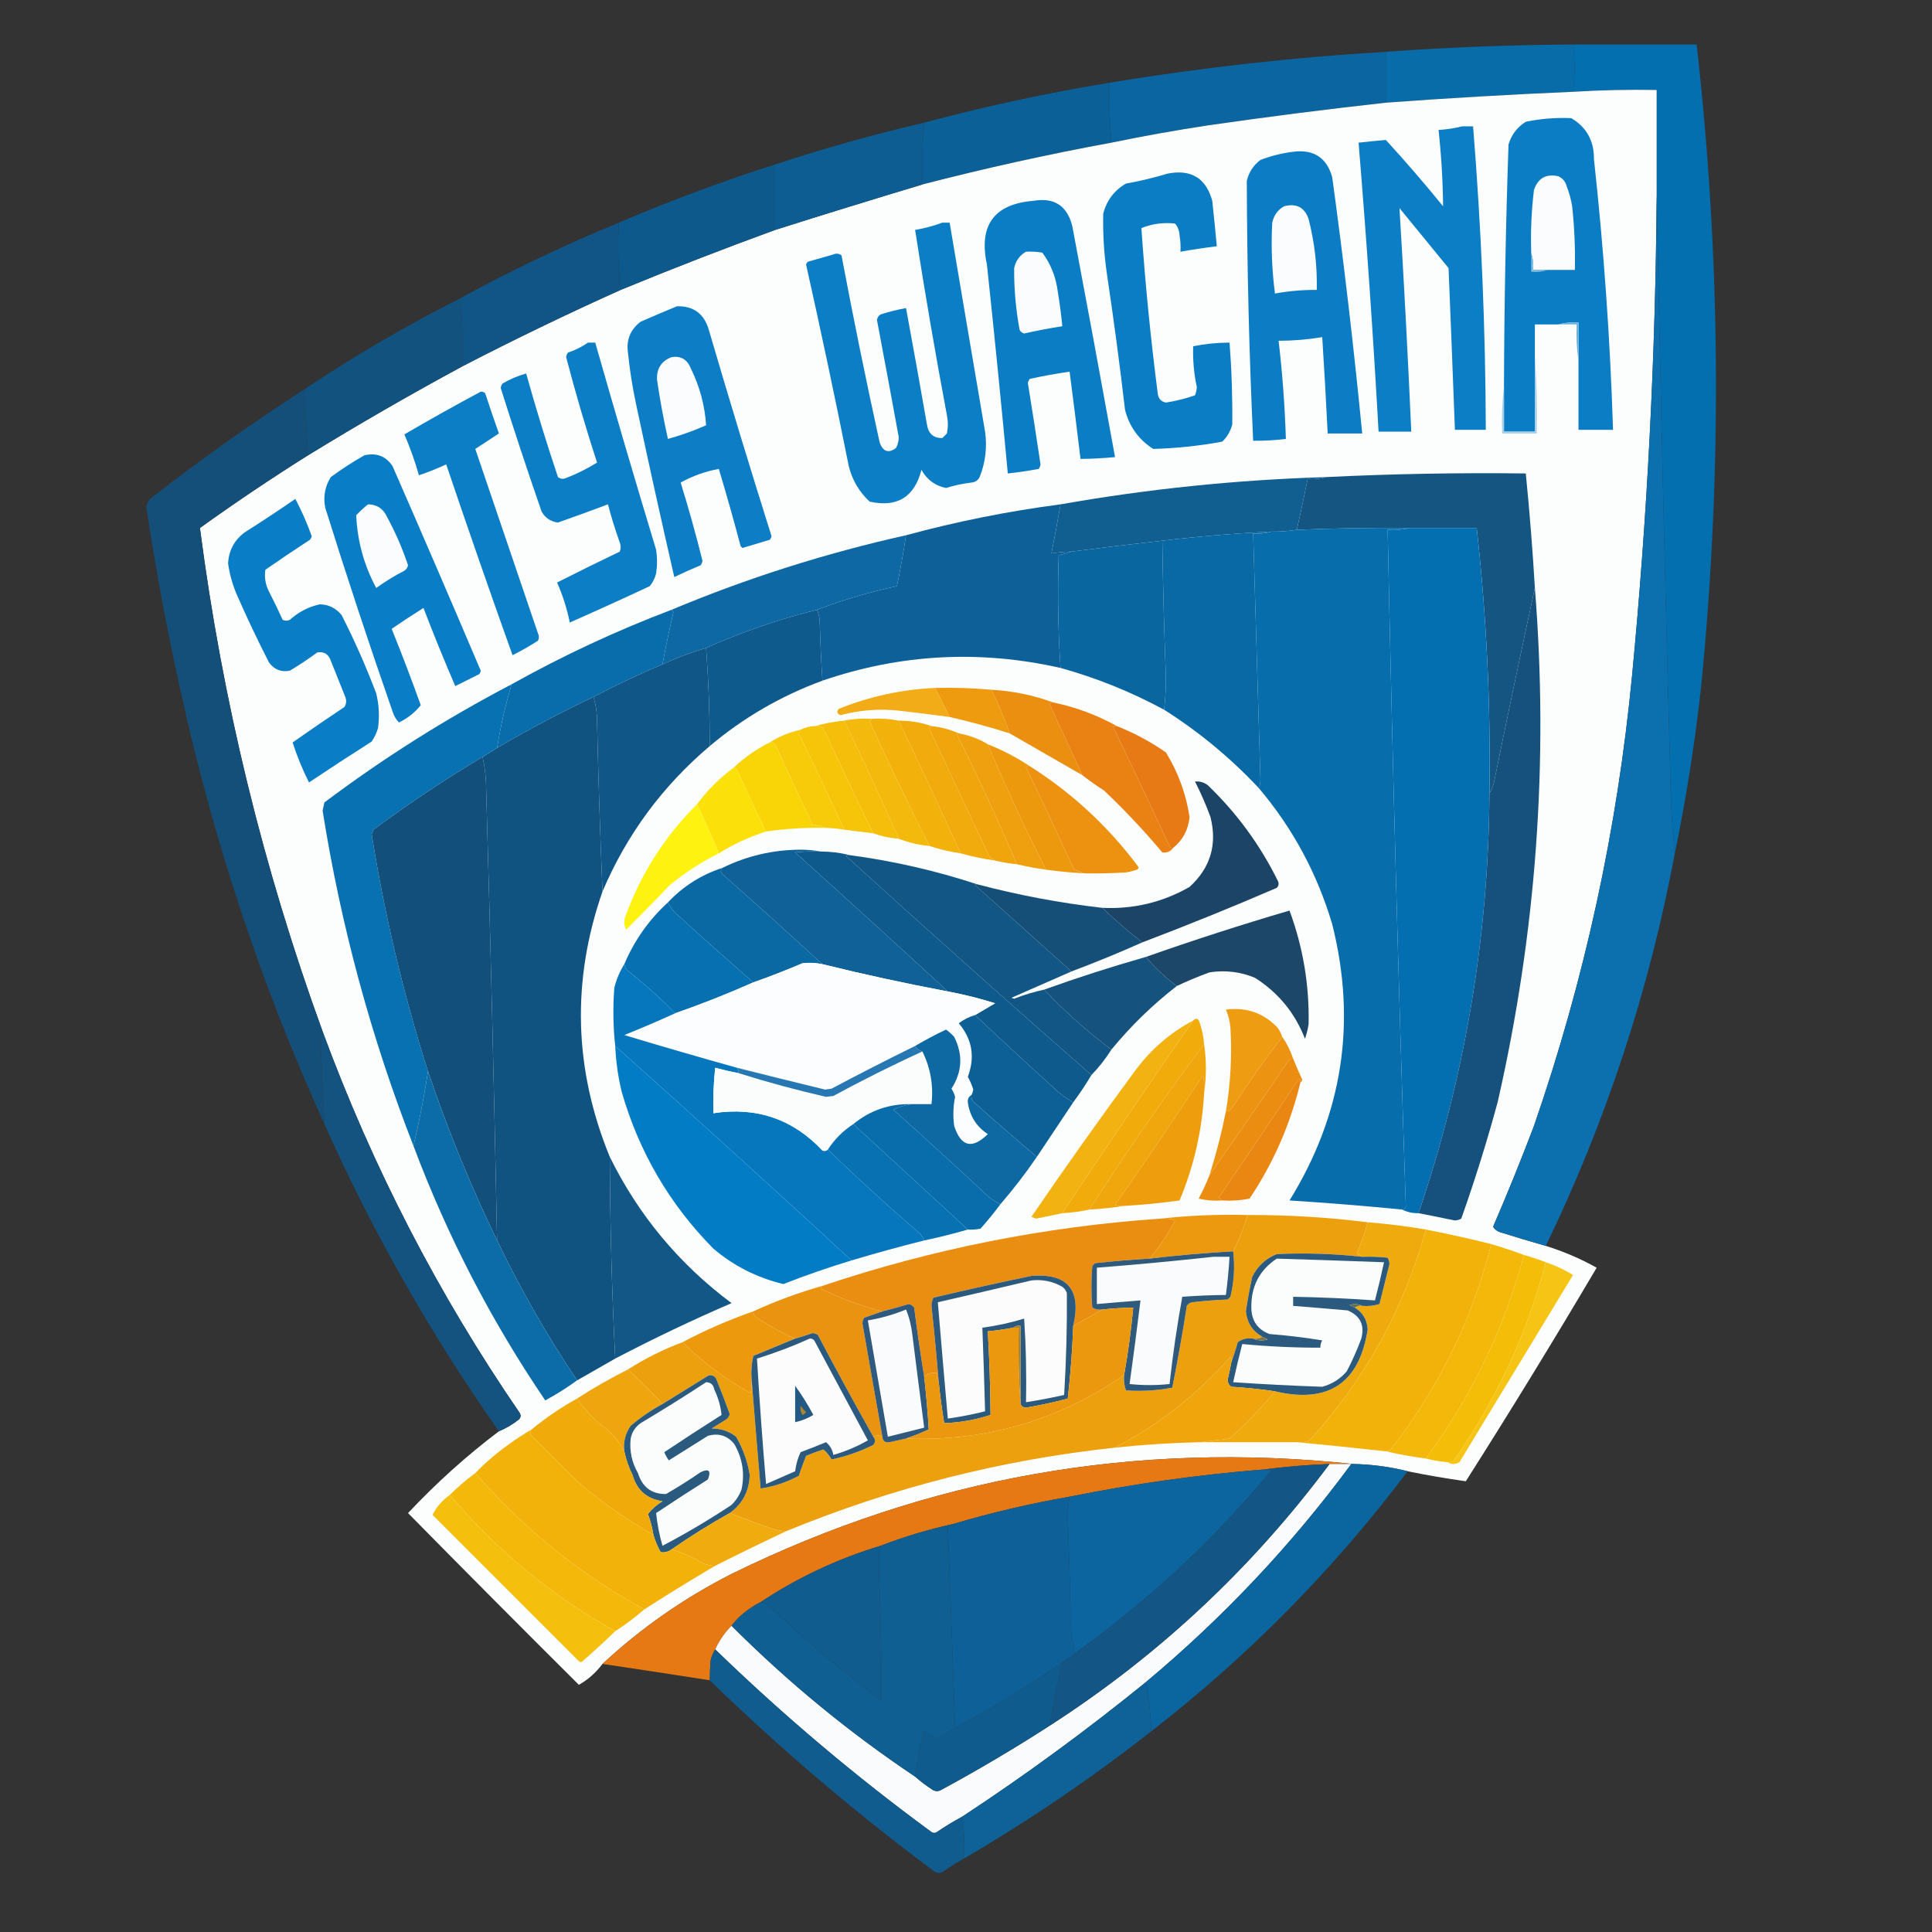 <?xml version="1.0" encoding="UTF-8"?>
<!DOCTYPE svg PUBLIC "-//W3C//DTD SVG 1.1//EN" "http://www.w3.org/Graphics/SVG/1.1/DTD/svg11.dtd">
<svg xmlns="http://www.w3.org/2000/svg" version="1.1" width="1063px" height="1063px" style="shape-rendering:geometricPrecision; text-rendering:geometricPrecision; image-rendering:optimizeQuality; fill-rule:evenodd; clip-rule:evenodd" xmlns:xlink="http://www.w3.org/1999/xlink">
<rect width="100%" height="100%" fill="#333333" stroke="none"/>
<g><path style="opacity:0.984" fill="#086dab" d="M 865.5,24.5 C 866.566,33.23 866.566,41.896 865.5,50.5C 831.131,51.969 796.798,53.969 762.5,56.5C 762.5,47.167 762.5,37.833 762.5,28.5C 796.76,26.027 831.094,24.694 865.5,24.5 Z"/></g>
<g><path style="opacity:0.989" fill="#0470b1" d="M 865.5,24.5 C 888.167,24.5 910.833,24.5 933.5,24.5C 946.79,142.083 947.623,259.75 936,377.5C 932.605,408.439 927.771,439.106 921.5,469.5C 919.958,455.365 919.125,441.031 919,426.5C 916.077,320.175 913.577,213.842 911.5,107.5C 911.5,88.167 911.5,68.833 911.5,49.5C 896.138,49.231 880.805,49.564 865.5,50.5C 866.566,41.896 866.566,33.23 865.5,24.5 Z"/></g>
<g><path style="opacity:0.991" fill="#0b66a1" d="M 762.5,28.5 C 762.5,37.833 762.5,47.167 762.5,56.5C 729.904,60.106 697.237,64.272 664.5,69C 646.726,71.695 629.059,74.862 611.5,78.5C 610.545,67.551 610.211,56.551 610.5,45.5C 660.869,37.209 711.535,31.543 762.5,28.5 Z"/></g>
<g><path style="opacity:0.99" fill="#0c6198" d="M 610.5,45.5 C 610.211,56.551 610.545,67.551 611.5,78.5C 576.566,84.922 541.899,92.588 507.5,101.5C 507.189,90.086 507.523,78.752 508.5,67.5C 542.033,58.525 576.033,51.192 610.5,45.5 Z"/></g>
<g><path style="opacity:0.999" fill="#fcfdfd" d="M 911.5,107.5 C 910.903,195.543 906.403,283.543 898,371.5C 889.86,456.349 871.86,539.015 844,619.5C 836.915,638.17 829.415,656.67 821.5,675C 822.444,676.477 823.777,677.477 825.5,678C 833.833,680.612 842.166,683.112 850.5,685.5C 860.254,688.529 869.587,692.529 878.5,697.5C 855.127,737.084 831.127,776.251 806.5,815C 795.832,813.5 785.166,811.666 774.5,809.5C 764.784,807.034 754.784,805.701 744.5,805.5C 624.77,792.726 510.77,812.893 402.5,866C 376.444,879.247 352.778,895.747 331.5,915.5C 327.822,920.362 323.488,924.195 318.5,927C 286.986,895.653 255.653,864.153 224.5,832.5C 239.993,815.997 256.66,800.997 274.5,787.5C 278.397,785.879 282.064,783.712 285.5,781C 286.517,779.951 286.684,778.784 286,777.5C 241.201,712.244 205.035,642.244 177.5,567.5C 144.778,477.615 122.278,385.282 110,290.5C 129.431,276.537 149.264,263.204 169.5,250.5C 197.343,233.409 225.677,217.075 254.5,201.5C 283.199,186.649 312.199,172.649 341.5,159.5C 369.673,147.89 398.006,136.89 426.5,126.5C 453.534,117.931 480.534,109.597 507.5,101.5C 541.899,92.588 576.566,84.922 611.5,78.5C 629.059,74.862 646.726,71.695 664.5,69C 697.237,64.272 729.904,60.106 762.5,56.5C 796.798,53.969 831.131,51.969 865.5,50.5C 880.805,49.564 896.138,49.231 911.5,49.5C 911.5,68.833 911.5,88.167 911.5,107.5 Z"/></g>
<g><path style="opacity:1" fill="#0a7dc5" d="M 868.5,198.5 C 868.5,191.5 868.5,184.5 868.5,177.5C 864.629,177.185 860.962,177.518 857.5,178.5C 853.167,178.5 848.833,178.5 844.5,178.5C 844.5,184.5 844.5,190.5 844.5,196.5C 844.5,210.167 844.5,223.833 844.5,237.5C 838.833,237.5 833.167,237.5 827.5,237.5C 827.5,229.167 827.5,220.833 827.5,212.5C 827.642,168.128 828.475,123.794 830,79.5C 831.602,74.123 834.769,69.957 839.5,67C 847.77,65.293 856.103,64.627 864.5,65C 872.907,69.968 877.074,77.468 877,87.5C 882.424,137.027 885.924,186.694 887.5,236.5C 881.167,236.5 874.833,236.5 868.5,236.5C 868.5,223.833 868.5,211.167 868.5,198.5 Z"/></g>
<g><path style="opacity:1" fill="#0c7ec5" d="M 804.5,69.5 C 806.5,69.5 808.5,69.5 810.5,69.5C 814.995,125.074 817.329,180.741 817.5,236.5C 811.833,236.5 806.167,236.5 800.5,236.5C 799.394,206.836 798.227,177.169 797,147.5C 788,136.5 779,125.5 770,114.5C 772.498,155.454 774.664,196.454 776.5,237.5C 770.5,237.5 764.5,237.5 758.5,237.5C 755.531,184.451 751.864,131.451 747.5,78.5C 752.536,77.922 757.536,77.422 762.5,77C 773.374,88.872 783.874,101.038 794,113.5C 793.854,99.472 793.02,85.472 791.5,71.5C 796.028,71.23 800.361,70.563 804.5,69.5 Z"/></g>
<g><path style="opacity:0.997" fill="#0d5d92" d="M 508.5,67.5 C 507.523,78.752 507.189,90.086 507.5,101.5C 480.534,109.597 453.534,117.931 426.5,126.5C 426.5,114.5 426.5,102.5 426.5,90.5C 453.478,81.589 480.812,73.922 508.5,67.5 Z"/></g>
<g><path style="opacity:1" fill="#0c7dc5" d="M 711.5,83.5 C 722.802,82.055 729.969,86.722 733,97.5C 739.414,144.395 744.914,191.395 749.5,238.5C 743.167,238.5 736.833,238.5 730.5,238.5C 729.633,220.825 728.633,203.158 727.5,185.5C 719.56,186.824 711.56,187.491 703.5,187.5C 705.598,205.44 706.931,223.44 707.5,241.5C 701.529,242.241 695.529,242.575 689.5,242.5C 687.289,194.855 686.123,147.188 686,99.5C 687.119,94.761 689.619,90.928 693.5,88C 699.421,85.744 705.421,84.244 711.5,83.5 Z"/></g>
<g><path style="opacity:0.993" fill="#0f5a8c" d="M 426.5,90.5 C 426.5,102.5 426.5,114.5 426.5,126.5C 398.006,136.89 369.673,147.89 341.5,159.5C 340.106,147.173 339.773,134.839 340.5,122.5C 368.648,110.451 397.315,99.784 426.5,90.5 Z"/></g>
<g><path style="opacity:1" fill="#0b7dc5" d="M 642.5,95.5 C 655.394,93.022 663.561,98.022 667,110.5C 667.889,118.838 668.722,127.172 669.5,135.5C 662.803,136.314 656.137,137.314 649.5,138.5C 649.665,135.482 649.498,132.482 649,129.5C 648.907,126.993 648.074,124.826 646.5,123C 640.109,122.279 633.942,123.112 628,125.5C 630.09,155.89 633.09,186.223 637,216.5C 637.297,219.295 638.797,220.961 641.5,221.5C 647.032,220.623 652.366,219.29 657.5,217.5C 658.063,216.061 658.397,214.561 658.5,213C 656.911,205.584 656.244,198.084 656.5,190.5C 663.092,189.178 669.758,188.511 676.5,188.5C 677.666,203.485 678.166,218.485 678,233.5C 677.064,237.207 675.231,240.374 672.5,243C 659.949,245.319 647.282,246.652 634.5,247C 626.518,241.872 621.351,234.705 619,225.5C 616.077,200.449 612.744,175.449 609,150.5C 607.42,139.539 606.754,128.539 607,117.5C 608.897,110.271 613.064,104.771 619.5,101C 627.402,99.581 635.069,97.748 642.5,95.5 Z"/></g>
<g><path style="opacity:1" fill="#fbfcfe" d="M 851.5,148.5 C 848.833,148.5 846.167,148.5 843.5,148.5C 843.81,145.287 843.477,142.287 842.5,139.5C 842.088,127.771 842.588,116.104 844,104.5C 846.266,97.951 850.766,95.451 857.5,97C 859.815,98.109 861.315,99.943 862,102.5C 863.408,106.057 864.408,109.724 865,113.5C 866.268,125.131 866.768,136.797 866.5,148.5C 861.5,148.5 856.5,148.5 851.5,148.5 Z"/></g>
<g><path style="opacity:1" fill="#0b7dc5" d="M 568.5,110.5 C 580.056,108.523 587.223,113.19 590,124.5C 597.997,166.816 605.83,209.15 613.5,251.5C 607.185,252.11 600.851,252.443 594.5,252.5C 592.594,236.49 590.594,220.49 588.5,204.5C 581.113,205.555 573.779,206.889 566.5,208.5C 566.167,209.167 565.833,209.833 565.5,210.5C 567.927,225.486 570.26,240.486 572.5,255.5C 572.392,256.442 572.059,257.275 571.5,258C 565.856,259.052 560.189,259.885 554.5,260.5C 550.932,222.155 547.099,183.821 543,145.5C 538.41,123.959 546.91,112.292 568.5,110.5 Z"/></g>
<g><path style="opacity:1" fill="#fbfcfe" d="M 706.5,113.5 C 713.256,111.722 717.756,114.056 720,120.5C 723.284,133.3 724.784,146.3 724.5,159.5C 716.764,159.45 709.097,160.117 701.5,161.5C 699.799,148.549 699.299,135.549 700,122.5C 700.873,118.475 703.039,115.475 706.5,113.5 Z"/></g>
<g><path style="opacity:1" fill="#0c7ec5" d="M 518.5,122.5 C 519.833,122.5 521.167,122.5 522.5,122.5C 528.952,160.832 535.452,199.165 542,237.5C 543.204,246.107 542.204,254.441 539,262.5C 538.08,264.314 536.58,265.314 534.5,265.5C 529.736,266.071 525.07,267.071 520.5,268.5C 514.449,267.228 509.949,263.895 507,258.5C 503.136,273.508 493.636,279.341 478.5,276C 472.75,270.671 468.916,264.171 467,256.5C 459.593,219.388 451.76,182.388 443.5,145.5C 443.709,144.914 444.043,144.414 444.5,144C 449.183,142.665 453.85,141.331 458.5,140C 460.112,139.28 461.612,139.446 463,140.5C 469.49,174.95 476.49,209.284 484,243.5C 485.869,248.543 488.869,249.543 493,246.5C 493.985,244.634 494.485,242.634 494.5,240.5C 490.565,218.993 486.565,197.493 482.5,176C 482.755,174.674 483.422,173.674 484.5,173C 489.102,171.52 493.769,170.354 498.5,169.5C 502.439,190.798 506.272,212.131 510,233.5C 510.786,238.634 513.619,241.134 518.5,241C 519.333,240.167 520.167,239.333 521,238.5C 521.667,235.167 521.667,231.833 521,228.5C 514.624,194.576 508.791,160.576 503.5,126.5C 508.728,125.611 513.728,124.278 518.5,122.5 Z"/></g>
<g><path style="opacity:0.991" fill="#115686" d="M 340.5,122.5 C 339.773,134.839 340.106,147.173 341.5,159.5C 312.199,172.649 283.199,186.649 254.5,201.5C 254.666,192.161 254.5,182.827 254,173.5C 253.819,170.305 253.319,167.305 252.5,164.5C 280.943,148.948 310.276,134.948 340.5,122.5 Z"/></g>
<g><path style="opacity:1" fill="#fbfcfe" d="M 564.5,138.5 C 567.518,138.335 570.518,138.502 573.5,139C 578.184,145.358 581.018,152.525 582,160.5C 583.053,166.814 583.886,173.147 584.5,179.5C 577.464,180.574 570.464,181.907 563.5,183.5C 562.353,183.182 561.519,182.516 561,181.5C 558.899,170.237 557.899,158.904 558,147.5C 558.873,143.475 561.039,140.475 564.5,138.5 Z"/></g>
<g><path style="opacity:0.994" fill="#0d70af" d="M 911.5,107.5 C 913.577,213.842 916.077,320.175 919,426.5C 919.125,441.031 919.958,455.365 921.5,469.5C 907.413,544.76 883.746,616.76 850.5,685.5C 842.166,683.112 833.833,680.612 825.5,678C 823.777,677.477 822.444,676.477 821.5,675C 829.415,656.67 836.915,638.17 844,619.5C 871.86,539.015 889.86,456.349 898,371.5C 906.403,283.543 910.903,195.543 911.5,107.5 Z"/></g>
<g><path style="opacity:1" fill="#87c0e3" d="M 842.5,139.5 C 843.477,142.287 843.81,145.287 843.5,148.5C 846.167,148.5 848.833,148.5 851.5,148.5C 848.713,149.477 845.713,149.81 842.5,149.5C 842.5,146.167 842.5,142.833 842.5,139.5 Z"/></g>
<g><path style="opacity:0.991" fill="#125380" d="M 252.5,164.5 C 253.319,167.305 253.819,170.305 254,173.5C 254.5,182.827 254.666,192.161 254.5,201.5C 225.677,217.075 197.343,233.409 169.5,250.5C 168.812,239.216 168.145,227.883 167.5,216.5C 167.685,215.416 168.018,214.416 168.5,213.5C 195.457,195.579 223.457,179.245 252.5,164.5 Z"/></g>
<g><path style="opacity:1" fill="#0d7ec6" d="M 372.5,168.5 C 381.629,168.321 387.462,172.654 390,181.5C 401.112,219.449 412.612,257.282 424.5,295C 424.355,295.772 424.022,296.439 423.5,297C 418.486,298.51 413.486,300.01 408.5,301.5C 408.167,301.167 407.833,300.833 407.5,300.5C 403.728,286.244 399.728,272.077 395.5,258C 388.16,259.327 381.16,261.827 374.5,265.5C 378.904,279.712 382.904,294.046 386.5,308.5C 386.392,309.442 386.059,310.275 385.5,311C 380.592,313.038 375.759,315.205 371,317.5C 363.749,285.917 356.749,254.25 350,222.5C 347.979,213.065 346.479,203.565 345.5,194C 344.522,186.958 346.855,181.291 352.5,177C 359.226,174.044 365.893,171.211 372.5,168.5 Z"/></g>
<g><path style="opacity:1" fill="#6db2dd" d="M 857.5,178.5 C 860.962,177.518 864.629,177.185 868.5,177.5C 868.5,184.5 868.5,191.5 868.5,198.5C 867.509,192.021 867.176,185.354 867.5,178.5C 864.167,178.5 860.833,178.5 857.5,178.5 Z"/></g>
<g><path style="opacity:1" fill="#0b7ec5" d="M 323.5,188.5 C 324.833,188.5 326.167,188.5 327.5,188.5C 338.352,226.572 349.519,264.572 361,302.5C 361.667,306.833 361.667,311.167 361,315.5C 360.361,318.112 359.194,320.446 357.5,322.5C 342.846,329.376 328.18,336.043 313.5,342.5C 311.977,334.929 309.643,327.596 306.5,320.5C 317.954,314.69 329.454,309.023 341,303.5C 341.667,301.833 341.667,300.167 341,298.5C 338.524,291.573 336.357,284.573 334.5,277.5C 325.392,280.926 316.225,284.259 307,287.5C 303.011,287.004 300.011,285.004 298,281.5C 290.193,258.941 282.693,236.274 275.5,213.5C 275.608,212.558 275.941,211.725 276.5,211C 280.635,208.597 284.968,206.763 289.5,205.5C 294.825,224.644 300.659,243.644 307,262.5C 308.388,263.554 309.888,263.72 311.5,263C 317.511,260.661 323.178,257.828 328.5,254.5C 322.251,235.336 316.584,216.003 311.5,196.5C 311.608,195.558 311.941,194.725 312.5,194C 316.507,192.663 320.173,190.83 323.5,188.5 Z"/></g>
<g><path style="opacity:1" fill="#fbfcfe" d="M 369.5,196.5 C 374.558,195.717 378.058,197.717 380,202.5C 384.979,212.593 387.812,223.093 388.5,234C 381.655,237.004 374.655,239.504 367.5,241.5C 365.102,230.741 363.102,219.908 361.5,209C 361.197,202.825 363.863,198.658 369.5,196.5 Z"/></g>
<g><path style="opacity:1" fill="#0b7ec5" d="M 264.5,215.5 C 265.496,215.414 266.329,215.748 267,216.5C 269.401,223.871 271.901,231.204 274.5,238.5C 270.137,241.344 265.804,244.177 261.5,247C 273,280.833 284.5,314.667 296,348.5C 296.667,349.833 296.667,351.167 296,352.5C 291.496,355.42 286.829,358.086 282,360.5C 269.526,325.577 257.36,290.577 245.5,255.5C 240.643,257.759 235.643,259.759 230.5,261.5C 228.332,253.829 225.665,246.329 222.5,239C 236.401,230.886 250.401,223.052 264.5,215.5 Z"/></g>
<g><path style="opacity:0.992" fill="#15507a" d="M 168.5,213.5 C 168.018,214.416 167.685,215.416 167.5,216.5C 168.145,227.883 168.812,239.216 169.5,250.5C 149.264,263.204 129.431,276.537 110,290.5C 122.278,385.282 144.778,477.615 177.5,567.5C 176.836,569.978 176.503,572.645 176.5,575.5C 177.063,589.858 177.73,604.192 178.5,618.5C 143.555,541.498 117.055,461.498 99,378.5C 91.702,345.549 85.536,312.382 80.5,279C 80.99,276.497 82.323,274.497 84.5,273C 111.68,251.919 139.68,232.085 168.5,213.5 Z"/></g>
<g><path style="opacity:1" fill="#a6cfea" d="M 844.5,196.5 C 845.496,210.323 845.829,224.323 845.5,238.5C 839.167,238.5 832.833,238.5 826.5,238.5C 826.174,229.651 826.507,220.984 827.5,212.5C 827.5,220.833 827.5,229.167 827.5,237.5C 833.167,237.5 838.833,237.5 844.5,237.5C 844.5,223.833 844.5,210.167 844.5,196.5 Z"/></g>
<g><path style="opacity:1" fill="#097dc5" d="M 200.5,250.5 C 207.205,248.984 212.371,250.984 216,256.5C 232.361,293.918 248.528,331.418 264.5,369C 264.387,370.28 263.72,371.113 262.5,371.5C 258.5,373.5 254.5,375.5 250.5,377.5C 244.382,363.321 238.549,348.988 233,334.5C 227.052,338.22 221.218,342.053 215.5,346C 221.119,359.902 226.452,373.902 231.5,388C 228.303,392.014 224.303,395.181 219.5,397.5C 217.879,395.847 216.712,393.847 216,391.5C 203.066,354.365 190.733,317.032 179,279.5C 177.734,273.405 178.734,267.738 182,262.5C 187.976,258.102 194.143,254.102 200.5,250.5 Z"/></g>
<g><path style="opacity:1" fill="#145582" d="M 844.5,323.5 C 836.801,358.996 829.301,394.663 822,430.5C 821.434,432.723 820.6,434.723 819.5,436.5C 820.232,387.68 817.898,339.013 812.5,290.5C 800.167,290.5 787.833,290.5 775.5,290.5C 754.821,290.311 734.154,290.644 713.5,291.5C 715.626,282.206 717.626,272.873 719.5,263.5C 723.042,263.813 726.375,263.479 729.5,262.5C 766.134,260.707 802.801,260.04 839.5,260.5C 841.593,281.464 843.259,302.464 844.5,323.5 Z"/></g>
<g><path style="opacity:1" fill="#115e91" d="M 729.5,262.5 C 726.375,263.479 723.042,263.813 719.5,263.5C 717.626,272.873 715.626,282.206 713.5,291.5C 708.87,292.229 704.203,292.563 699.5,292.5C 679.294,293.467 659.294,295.133 639.5,297.5C 622.818,299.335 606.151,301.335 589.5,303.5C 585.802,303.552 582.135,303.886 578.5,304.5C 580.295,295.525 581.962,286.525 583.5,277.5C 631.653,269.003 680.319,264.003 729.5,262.5 Z"/></g>
<g><path style="opacity:1" fill="#097dc5" d="M 162.5,274.5 C 165.962,281.025 168.962,287.858 171.5,295C 171.355,295.772 171.022,296.439 170.5,297C 162.247,302.376 154.08,307.876 146,313.5C 145.389,317.682 146.056,321.682 148,325.5C 150.644,330.621 153.144,335.788 155.5,341C 156.833,341.667 158.167,341.667 159.5,341C 164.299,336.685 169.799,333.851 176,332.5C 180.925,332.629 184.925,334.629 188,338.5C 195.102,352.466 201.436,366.8 207,381.5C 208.536,387.749 208.87,394.083 208,400.5C 207.235,403.196 206.068,405.696 204.5,408C 192.915,415.376 181.415,422.876 170,430.5C 166.381,423.283 163.381,415.95 161,408.5C 170.413,401.876 179.913,395.376 189.5,389C 190.576,387.274 190.743,385.441 190,383.5C 187.333,376.833 184.667,370.167 182,363.5C 180.68,359.818 178.18,358.318 174.5,359C 169.672,362.581 164.672,365.915 159.5,369C 154.767,369.962 150.934,368.462 148,364.5C 141.621,352.039 135.621,339.373 130,326.5C 127.797,321.188 126.297,315.688 125.5,310C 125.862,302.943 128.862,297.276 134.5,293C 144.009,286.97 153.343,280.804 162.5,274.5 Z"/></g>
<g><path style="opacity:1" fill="#0d6198" d="M 583.5,277.5 C 581.962,286.525 580.295,295.525 578.5,304.5C 582.135,303.886 585.802,303.552 589.5,303.5C 587.316,304.266 584.982,304.933 582.5,305.5C 581.81,326.227 582.143,346.894 583.5,367.5C 539.101,357.461 495.435,359.794 452.5,374.5C 451.786,363.52 451.286,352.52 451,341.5C 450.809,339.292 450.309,337.292 449.5,335.5C 463.715,330.084 478.382,325.751 493.5,322.5C 495.422,313.223 497.088,303.89 498.5,294.5C 526.322,286.936 554.656,281.269 583.5,277.5 Z"/></g>
<g><path style="opacity:1" fill="#fbfcfe" d="M 202.5,277.5 C 207.407,277.551 210.907,279.884 213,284.5C 217.612,293.003 221.445,301.837 224.5,311C 224.241,312.261 223.574,313.261 222.5,314C 217.083,316.79 211.916,319.957 207,323.5C 200.268,310.977 196.602,297.643 196,283.5C 198.063,281.266 200.229,279.266 202.5,277.5 Z"/></g>
<g><path style="opacity:1" fill="#076dab" d="M 775.5,290.5 C 771.702,291.483 767.702,291.817 763.5,291.5C 766.049,415.709 769.382,539.875 773.5,664C 773.164,665.03 772.497,665.53 771.5,665.5C 750.87,663.48 730.204,661.813 709.5,660.5C 738.745,613.221 746.579,562.554 733,508.5C 724.675,480.503 711.175,455.503 692.5,433.5C 693.158,432.207 693.492,430.707 693.5,429C 692.127,383.837 690.794,338.671 689.5,293.5C 693.042,293.813 696.375,293.479 699.5,292.5C 704.203,292.563 708.87,292.229 713.5,291.5C 734.154,290.644 754.821,290.311 775.5,290.5 Z"/></g>
<g><path style="opacity:1" fill="#046fb0" d="M 775.5,290.5 C 787.833,290.5 800.167,290.5 812.5,290.5C 817.898,339.013 820.232,387.68 819.5,436.5C 818.996,515.677 805.996,592.677 780.5,667.5C 777.219,667.58 774.219,666.913 771.5,665.5C 772.497,665.53 773.164,665.03 773.5,664C 769.382,539.875 766.049,415.709 763.5,291.5C 767.702,291.817 771.702,291.483 775.5,290.5 Z"/></g>
<g><path style="opacity:1" fill="#0869a5" d="M 699.5,292.5 C 696.375,293.479 693.042,293.813 689.5,293.5C 690.794,338.671 692.127,383.837 693.5,429C 693.492,430.707 693.158,432.207 692.5,433.5C 676.94,416.932 659.607,402.599 640.5,390.5C 641.166,384.843 641.499,379.01 641.5,373C 640.536,347.84 639.869,322.673 639.5,297.5C 659.294,295.133 679.294,293.467 699.5,292.5 Z"/></g>
<g><path style="opacity:1" fill="#0a669f" d="M 639.5,297.5 C 639.869,322.673 640.536,347.84 641.5,373C 641.499,379.01 641.166,384.843 640.5,390.5C 622.315,380.664 603.315,372.998 583.5,367.5C 582.143,346.894 581.81,326.227 582.5,305.5C 584.982,304.933 587.316,304.266 589.5,303.5C 606.151,301.335 622.818,299.335 639.5,297.5 Z"/></g>
<g><path style="opacity:1" fill="#0d68a3" d="M 498.5,294.5 C 497.088,303.89 495.422,313.223 493.5,322.5C 478.382,325.751 463.715,330.084 449.5,335.5C 428.458,340.735 408.124,347.735 388.5,356.5C 380.287,358.94 372.287,361.94 364.5,365.5C 366.26,355.96 368.26,346.46 370.5,337C 370.43,336.235 370.097,335.735 369.5,335.5C 411.194,318.048 454.194,304.381 498.5,294.5 Z"/></g>
<g><path style="opacity:1" fill="#0f5a8c" d="M 449.5,335.5 C 450.309,337.292 450.809,339.292 451,341.5C 451.286,352.52 451.786,363.52 452.5,374.5C 429.604,382.938 408.937,394.938 390.5,410.5C 390.493,392.318 389.827,374.318 388.5,356.5C 408.124,347.735 428.458,340.735 449.5,335.5 Z"/></g>
<g><path style="opacity:1" fill="#096dab" d="M 369.5,335.5 C 370.097,335.735 370.43,336.235 370.5,337C 368.26,346.46 366.26,355.96 364.5,365.5C 351.526,370.988 338.86,376.988 326.5,383.5C 308.386,392.056 290.719,401.39 273.5,411.5C 275.408,399.62 278.075,387.953 281.5,376.5C 309.772,360.699 339.105,347.033 369.5,335.5 Z"/></g>
<g><path style="opacity:1" fill="#105686" d="M 388.5,356.5 C 389.827,374.318 390.493,392.318 390.5,410.5C 364.49,432.534 344.823,459.201 331.5,490.5C 330.198,459.348 329.198,428.181 328.5,397C 328.493,392.114 327.826,387.614 326.5,383.5C 338.86,376.988 351.526,370.988 364.5,365.5C 372.287,361.94 380.287,358.94 388.5,356.5 Z"/></g>
<g><path style="opacity:1" fill="#ee9b10" d="M 514.5,378.5 C 524.872,378.24 535.206,378.573 545.5,379.5C 549.374,387.251 552.707,395.251 555.5,403.5C 544.516,400.006 533.516,397.006 522.5,394.5C 519.818,389.136 517.151,383.802 514.5,378.5 Z"/></g>
<g><path style="opacity:1" fill="#f1ac18" d="M 514.5,378.5 C 517.151,383.802 519.818,389.136 522.5,394.5C 513.189,393.226 503.855,392.06 494.5,391C 483.655,389.857 472.988,390.69 462.5,393.5C 460.512,392.711 460.179,391.545 461.5,390C 478.535,383.162 496.202,379.328 514.5,378.5 Z"/></g>
<g><path style="opacity:1" fill="#eb8f11" d="M 545.5,379.5 C 557.303,380.178 568.636,382.512 579.5,386.5C 578.624,386.369 577.957,386.702 577.5,387.5C 583.596,400.553 589.596,413.553 595.5,426.5C 582.125,418.765 568.791,411.099 555.5,403.5C 552.707,395.251 549.374,387.251 545.5,379.5 Z"/></g>
<g><path style="opacity:1" fill="#115380" d="M 326.5,383.5 C 327.826,387.614 328.493,392.114 328.5,397C 329.198,428.181 330.198,459.348 331.5,490.5C 314.414,539.635 315.747,588.302 335.5,636.5C 335.649,673.586 336.649,710.586 338.5,747.5C 331.5,751.5 324.5,755.5 317.5,759.5C 301.078,735.008 286.412,709.342 273.5,682.5C 271.865,600.19 269.865,517.69 267.5,435C 267.496,428.462 266.83,422.295 265.5,416.5C 268.131,414.847 270.797,413.181 273.5,411.5C 290.719,401.39 308.386,392.056 326.5,383.5 Z"/></g>
<g><path style="opacity:1" fill="#e98212" d="M 579.5,386.5 C 591.908,389.077 603.575,393.411 614.5,399.5C 613.761,399.369 613.094,399.536 612.5,400C 622.962,421.757 633.295,443.591 643.5,465.5C 643.957,466.298 644.624,466.631 645.5,466.5C 643.979,468.529 641.979,469.362 639.5,469C 629.528,457.094 618.861,445.761 607.5,435C 603.32,432.304 599.32,429.47 595.5,426.5C 589.596,413.553 583.596,400.553 577.5,387.5C 577.957,386.702 578.624,386.369 579.5,386.5 Z"/></g>
<g><path style="opacity:1" fill="#f2b20b" d="M 479.5,395.5 C 484.695,395.179 489.695,395.513 494.5,396.5C 506.09,420.682 517.424,445.016 528.5,469.5C 522.603,468.658 516.936,467.324 511.5,465.5C 500.036,442.968 489.036,420.135 478.5,397C 479.056,396.617 479.389,396.117 479.5,395.5 Z"/></g>
<g><path style="opacity:1" fill="#f4be0b" d="M 464.5,396.5 C 474.878,417.958 484.878,439.624 494.5,461.5C 489.588,461.102 484.921,460.102 480.5,458.5C 471.123,439.407 461.956,420.073 453,400.5C 451.644,399.62 450.144,399.286 448.5,399.5C 453.617,398.011 458.951,397.011 464.5,396.5 Z"/></g>
<g><path style="opacity:1" fill="#f3b90c" d="M 479.5,395.5 C 479.389,396.117 479.056,396.617 478.5,397C 489.036,420.135 500.036,442.968 511.5,465.5C 505.544,464.913 499.878,463.579 494.5,461.5C 484.878,439.624 474.878,417.958 464.5,396.5C 469.305,395.513 474.305,395.179 479.5,395.5 Z"/></g>
<g><path style="opacity:1" fill="#f1ab0c" d="M 494.5,396.5 C 500.791,396.495 506.791,397.495 512.5,399.5C 511.427,400.251 511.26,401.251 512,402.5C 522.801,425.438 533.634,448.438 544.5,471.5C 545.602,472.176 546.602,472.842 547.5,473.5C 541.071,472.578 534.738,471.245 528.5,469.5C 517.424,445.016 506.09,420.682 494.5,396.5 Z"/></g>
<g><path style="opacity:1" fill="#15517c" d="M 844.5,323.5 C 852.142,418.906 845.308,513.24 824,606.5C 818.141,628.077 811.474,649.41 804,670.5C 802.938,671.097 801.772,671.43 800.5,671.5C 793.789,670.153 787.123,668.82 780.5,667.5C 805.996,592.677 818.996,515.677 819.5,436.5C 820.6,434.723 821.434,432.723 822,430.5C 829.301,394.663 836.801,358.996 844.5,323.5 Z"/></g>
<g><path style="opacity:1" fill="#f6c409" d="M 448.5,399.5 C 450.144,399.286 451.644,399.62 453,400.5C 461.956,420.073 471.123,439.407 480.5,458.5C 475.167,457.833 469.833,457.167 464.5,456.5C 456.373,438.812 448.04,421.146 439.5,403.5C 439.863,402.817 440.196,402.15 440.5,401.5C 442.993,400.226 445.659,399.56 448.5,399.5 Z"/></g>
<g><path style="opacity:1" fill="#f0a50c" d="M 512.5,399.5 C 517.806,400.053 522.806,401.386 527.5,403.5C 527.062,403.435 526.728,403.601 526.5,404C 538.171,427.51 549.171,451.343 559.5,475.5C 555.418,475.108 551.418,474.442 547.5,473.5C 546.602,472.842 545.602,472.176 544.5,471.5C 533.634,448.438 522.801,425.438 512,402.5C 511.26,401.251 511.427,400.251 512.5,399.5 Z"/></g>
<g><path style="opacity:1" fill="#0771b2" d="M 281.5,376.5 C 278.075,387.953 275.408,399.62 273.5,411.5C 270.797,413.181 268.131,414.847 265.5,416.5C 244.841,428.831 224.841,442.164 205.5,456.5C 205.167,457.333 204.833,458.167 204.5,459C 211.578,503.316 221.911,546.816 235.5,589.5C 233.368,603.296 230.701,616.963 227.5,630.5C 204.22,570.889 187.554,509.389 177.5,446C 177.833,444.5 178.167,443 178.5,441.5C 211.033,417.062 245.367,395.395 281.5,376.5 Z"/></g>
<g><path style="opacity:1" fill="#f7cb09" d="M 440.5,401.5 C 440.196,402.15 439.863,402.817 439.5,403.5C 448.04,421.146 456.373,438.812 464.5,456.5C 461.193,455.949 457.86,455.616 454.5,455.5C 452.107,454.79 449.607,454.123 447,453.5C 440.055,438.806 433.222,424.14 426.5,409.5C 425.675,408.614 424.675,408.281 423.5,408.5C 428.687,405.21 434.353,402.877 440.5,401.5 Z"/></g>
<g><path style="opacity:1" fill="#efa00e" d="M 527.5,403.5 C 533.285,404.536 538.618,406.536 543.5,409.5C 553.365,432.895 564.032,455.895 575.5,478.5C 570.087,477.75 564.754,476.75 559.5,475.5C 549.171,451.343 538.171,427.51 526.5,404C 526.728,403.601 527.062,403.435 527.5,403.5 Z"/></g>
<g><path style="opacity:1" fill="#e77a15" d="M 614.5,399.5 C 624.083,403.291 633.083,408.124 641.5,414C 648.217,424.938 652.55,436.772 654.5,449.5C 653.841,456.489 650.841,462.156 645.5,466.5C 644.624,466.631 643.957,466.298 643.5,465.5C 633.295,443.591 622.962,421.757 612.5,400C 613.094,399.536 613.761,399.369 614.5,399.5 Z"/></g>
<g><path style="opacity:1" fill="#ed990e" d="M 543.5,409.5 C 551.647,412.739 559.314,416.739 566.5,421.5C 565.761,421.369 565.094,421.536 564.5,422C 573.494,440.819 582.328,459.652 591,478.5C 592.948,479.109 594.782,479.776 596.5,480.5C 589.468,480.126 582.468,479.459 575.5,478.5C 564.032,455.895 553.365,432.895 543.5,409.5 Z"/></g>
<g><path style="opacity:1" fill="#f9d507" d="M 423.5,408.5 C 424.675,408.281 425.675,408.614 426.5,409.5C 433.222,424.14 440.055,438.806 447,453.5C 449.607,454.123 452.107,454.79 454.5,455.5C 443.437,455.27 432.437,455.936 421.5,457.5C 415.98,446.282 410.646,434.948 405.5,423.5C 405.043,422.702 404.376,422.369 403.5,422.5C 409.429,416.861 416.096,412.194 423.5,408.5 Z"/></g>
<g><path style="opacity:1" fill="#ec9110" d="M 566.5,421.5 C 589.624,436.118 609.457,454.452 626,476.5C 626.688,477.332 626.521,477.998 625.5,478.5C 623.556,479.189 621.556,479.689 619.5,480C 611.841,480.5 604.174,480.666 596.5,480.5C 594.782,479.776 592.948,479.109 591,478.5C 582.328,459.652 573.494,440.819 564.5,422C 565.094,421.536 565.761,421.369 566.5,421.5 Z"/></g>
<g><path style="opacity:1" fill="#124f7a" d="M 265.5,416.5 C 266.83,422.295 267.496,428.462 267.5,435C 269.865,517.69 271.865,600.19 273.5,682.5C 258.861,652.233 246.194,621.233 235.5,589.5C 221.911,546.816 211.578,503.316 204.5,459C 204.833,458.167 205.167,457.333 205.5,456.5C 224.841,442.164 244.841,428.831 265.5,416.5 Z"/></g>
<g><path style="opacity:1" fill="#1b4467" d="M 628.5,518.5 C 620.891,512.563 613.558,506.23 606.5,499.5C 623.668,500.302 639.668,496.468 654.5,488C 666,477.497 669.833,464.664 666,449.5C 663.552,442.818 660.718,436.318 657.5,430C 660.017,429.743 662.35,430.41 664.5,432C 680.36,447.206 693.193,464.706 703,484.5C 703.781,485.944 703.614,487.277 702.5,488.5C 678.039,499.066 653.372,509.066 628.5,518.5 Z"/></g>
<g><path style="opacity:1" fill="#fbe109" d="M 403.5,422.5 C 404.376,422.369 405.043,422.702 405.5,423.5C 410.646,434.948 415.98,446.282 421.5,457.5C 412.398,460.382 403.732,464.382 395.5,469.5C 391.758,460.352 387.758,451.352 383.5,442.5C 389.167,434.833 395.833,428.167 403.5,422.5 Z"/></g>
<g><path style="opacity:1" fill="#fef211" d="M 383.5,442.5 C 387.758,451.352 391.758,460.352 395.5,469.5C 385.847,474.326 376.847,480.16 368.5,487C 360.606,495.305 352.606,503.472 344.5,511.5C 343.353,509.235 343.186,506.902 344,504.5C 352.554,480.803 365.72,460.136 383.5,442.5 Z"/></g>
<g><path style="opacity:1" fill="#0f5a8c" d="M 451.5,468.5 C 457.051,468.527 462.384,469.194 467.5,470.5C 466.761,470.369 466.094,470.536 465.5,471C 510.187,511.651 555.187,551.817 600.5,591.5C 597.412,596.68 594.078,601.68 590.5,606.5C 587.732,604.913 585.065,603.08 582.5,601C 566.996,586.995 551.663,572.829 536.5,558.5C 540.103,556.36 543.77,554.193 547.5,552C 538.948,549.315 530.281,547.148 521.5,545.5C 493.67,519.837 465.67,494.337 437.5,469C 442.155,468.501 446.821,468.334 451.5,468.5 Z"/></g>
<g><path style="opacity:1" fill="#115685" d="M 467.5,470.5 C 491.436,473.705 514.77,479.038 537.5,486.5C 537.062,486.435 536.728,486.601 536.5,487C 554.239,502.85 571.906,518.684 589.5,534.5C 578.559,539.3 567.559,544.133 556.5,549C 557,549.167 557.5,549.333 558,549.5C 563.386,547.386 568.886,545.72 574.5,544.5C 585.909,556.578 598.242,567.578 611.5,577.5C 608.305,582.569 604.638,587.235 600.5,591.5C 555.187,551.817 510.187,511.651 465.5,471C 466.094,470.536 466.761,470.369 467.5,470.5 Z"/></g>
<g><path style="opacity:1" fill="#0f6197" d="M 451.5,468.5 C 446.821,468.334 442.155,468.501 437.5,469C 465.67,494.337 493.67,519.837 521.5,545.5C 498.242,541.117 475.242,536.117 452.5,530.5C 434.387,513.894 416.054,497.394 397.5,481C 396.316,479.855 396.316,478.688 397.5,477.5C 411.05,470.874 425.383,467.541 440.5,467.5C 444.349,467.501 448.016,467.835 451.5,468.5 Z"/></g>
<g><path style="opacity:1" fill="#0a68a2" d="M 397.5,477.5 C 396.316,478.688 396.316,479.855 397.5,481C 416.054,497.394 434.387,513.894 452.5,530.5C 448.854,529.717 445.188,529.55 441.5,530C 432.582,533.804 423.582,537.304 414.5,540.5C 400.73,528.57 387.063,516.403 373.5,504C 370.913,501.919 368.913,499.419 367.5,496.5C 375.834,487.659 385.834,481.326 397.5,477.5 Z"/></g>
<g><path style="opacity:1" fill="#154f78" d="M 537.5,486.5 C 560.17,492.5 583.17,496.834 606.5,499.5C 613.558,506.23 620.891,512.563 628.5,518.5C 615.737,524.204 602.737,529.538 589.5,534.5C 571.906,518.684 554.239,502.85 536.5,487C 536.728,486.601 537.062,486.435 537.5,486.5 Z"/></g>
<g><path style="opacity:1" fill="#1d4769" d="M 647.5,542.5 C 641.219,537.852 635.552,532.519 630.5,526.5C 656.602,517.299 682.936,508.799 709.5,501C 716.943,521.156 720.443,541.989 720,563.5C 719.587,566.232 718.92,568.899 718,571.5C 712.49,557.324 703.323,546.157 690.5,538C 682.49,534.664 674.157,533.664 665.5,535C 659.364,537.237 653.364,539.737 647.5,542.5 Z"/></g>
<g><path style="opacity:1" fill="#0770b0" d="M 367.5,496.5 C 368.913,499.419 370.913,501.919 373.5,504C 387.063,516.403 400.73,528.57 414.5,540.5C 400.468,546.737 386.135,552.404 371.5,557.5C 363.686,549.524 355.352,542.024 346.5,535C 344.859,533.871 343.859,532.371 343.5,530.5C 349.044,517.404 357.044,506.071 367.5,496.5 Z"/></g>
<g><path style="opacity:1" fill="#fcfdfe" d="M 452.5,530.5 C 475.242,536.117 498.242,541.117 521.5,545.5C 530.281,547.148 538.948,549.315 547.5,552C 543.77,554.193 540.103,556.36 536.5,558.5C 533.243,559.462 530.243,560.962 527.5,563C 534.923,571.729 536.59,581.562 532.5,592.5C 533.758,594.687 534.758,597.02 535.5,599.5C 535.315,600.584 534.982,601.584 534.5,602.5C 533.007,603.312 532.34,604.645 532.5,606.5C 533.551,614.037 537.218,619.87 543.5,624C 534.898,632.474 528.731,630.974 525,619.5C 524.264,614.134 524.431,608.8 525.5,603.5C 525.061,601.896 524.394,600.396 523.5,599C 529.42,589.801 529.92,580.301 525,570.5C 523.649,568.981 522.149,567.648 520.5,566.5C 514.613,569.274 508.947,572.274 503.5,575.5C 488.077,583.073 472.744,590.906 457.5,599C 456.333,599.167 455.167,599.333 454,599.5C 437.827,595.582 421.661,591.582 405.5,587.5C 384.907,581.753 364.241,575.753 343.5,569.5C 353.011,565.671 362.344,561.671 371.5,557.5C 386.135,552.404 400.468,546.737 414.5,540.5C 423.582,537.304 432.582,533.804 441.5,530C 445.188,529.55 448.854,529.717 452.5,530.5 Z"/></g>
<g><path style="opacity:1" fill="#15527e" d="M 630.5,526.5 C 635.552,532.519 641.219,537.852 647.5,542.5C 634.203,552.797 622.203,564.463 611.5,577.5C 598.242,567.578 585.909,556.578 574.5,544.5C 592.884,537.898 611.551,531.898 630.5,526.5 Z"/></g>
<g><path style="opacity:1" fill="#0677bc" d="M 343.5,530.5 C 343.859,532.371 344.859,533.871 346.5,535C 355.352,542.024 363.686,549.524 371.5,557.5C 362.344,561.671 353.011,565.671 343.5,569.5C 364.241,575.753 384.907,581.753 405.5,587.5C 406.11,588.391 406.443,589.391 406.5,590.5C 402.126,589.656 397.793,588.656 393.5,587.5C 392.629,595.8 392.295,604.133 392.5,612.5C 416.186,608.856 436.186,615.689 452.5,633C 453.577,633.47 454.577,633.303 455.5,632.5C 471.953,648.446 488.953,663.946 506.5,679C 507.305,680.113 507.972,681.279 508.5,682.5C 495.182,685.832 481.849,689.499 468.5,693.5C 425.517,653.854 382.184,614.521 338.5,575.5C 337.341,565.008 337.175,554.341 338,543.5C 339.173,538.791 341.007,534.458 343.5,530.5 Z"/></g>
<g><path style="opacity:1" fill="#ee9c12" d="M 705.5,570.5 C 695.886,583.016 686.719,596.016 678,609.5C 677.184,610.823 676.017,611.489 674.5,611.5C 677.051,596.266 677.885,580.933 677,565.5C 676.693,561.953 675.86,558.62 674.5,555.5C 685.785,554.022 695.285,557.355 703,565.5C 704.094,567.078 704.928,568.745 705.5,570.5 Z"/></g>
<g><path style="opacity:1" fill="#f1ab0b" d="M 662.5,574.5 C 640.363,603.984 619.363,634.317 599.5,665.5C 594.595,666.572 589.595,667.238 584.5,667.5C 608.109,631.893 632.109,596.56 656.5,561.5C 658.129,559.94 659.296,560.273 660,562.5C 661.359,566.405 662.192,570.405 662.5,574.5 Z"/></g>
<g><path style="opacity:1" fill="#f2b212" d="M 656.5,561.5 C 632.109,596.56 608.109,631.893 584.5,667.5C 579.815,668.538 574.981,669.538 570,670.5C 569.167,670.167 568.333,669.833 567.5,669.5C 586.175,642.149 605.342,615.149 625,588.5C 633.576,577.079 644.076,568.079 656.5,561.5 Z"/></g>
<g><path style="opacity:0.984" fill="#145380" d="M 177.5,567.5 C 205.035,642.244 241.201,712.244 286,777.5C 286.684,778.784 286.517,779.951 285.5,781C 282.064,783.712 278.397,785.879 274.5,787.5C 237.076,734.327 205.076,677.994 178.5,618.5C 177.73,604.192 177.063,589.858 176.5,575.5C 176.503,572.645 176.836,569.978 177.5,567.5 Z"/></g>
<g><path style="opacity:1" fill="#ec9312" d="M 705.5,570.5 C 708.054,574.123 710.054,578.123 711.5,582.5C 710.504,582.414 709.671,582.748 709,583.5C 694.637,604.679 680.137,625.679 665.5,646.5C 669.133,635.001 672.133,623.335 674.5,611.5C 676.017,611.489 677.184,610.823 678,609.5C 686.719,596.016 695.886,583.016 705.5,570.5 Z"/></g>
<g><path style="opacity:1" fill="#f0a60d" d="M 662.5,574.5 C 663.815,583.598 663.815,592.598 662.5,601.5C 662.665,598.15 662.498,594.817 662,591.5C 646.205,615.593 630.038,639.426 613.5,663C 615.134,663.494 616.801,663.66 618.5,663.5C 612.342,664.465 606.008,665.132 599.5,665.5C 619.363,634.317 640.363,603.984 662.5,574.5 Z"/></g>
<g><path style="opacity:1" fill="#027cc4" d="M 338.5,575.5 C 382.184,614.521 425.517,653.854 468.5,693.5C 455.852,697.327 443.352,701.661 431,706.5C 416.547,703.024 403.713,696.524 392.5,687C 368.358,662.566 351.525,633.732 342,600.5C 340.039,592.273 338.872,583.94 338.5,575.5 Z"/></g>
<g><path style="opacity:1" fill="#fbfdfd" d="M 507.5,578.5 C 512.004,587.612 513.67,597.279 512.5,607.5C 508.833,607.5 505.167,607.5 501.5,607.5C 489.37,607.247 478.703,610.914 469.5,618.5C 463.833,622.167 459.167,626.833 455.5,632.5C 454.577,633.303 453.577,633.47 452.5,633C 436.186,615.689 416.186,608.856 392.5,612.5C 392.295,604.133 392.629,595.8 393.5,587.5C 397.793,588.656 402.126,589.656 406.5,590.5C 422.223,595.433 438.223,599.766 454.5,603.5C 455.833,603.333 457.167,603.167 458.5,603C 474.619,594.274 490.952,586.107 507.5,578.5 Z"/></g>
<g><path style="opacity:1" fill="#0d6096" d="M 536.5,558.5 C 551.663,572.829 566.996,586.995 582.5,601C 585.065,603.08 587.732,604.913 590.5,606.5C 583.833,616.5 577.167,626.5 570.5,636.5C 559.033,626.869 547.7,617.036 536.5,607C 534.963,605.89 534.297,604.39 534.5,602.5C 534.982,601.584 535.315,600.584 535.5,599.5C 534.758,597.02 533.758,594.687 532.5,592.5C 536.59,581.562 534.923,571.729 527.5,563C 530.243,560.962 533.243,559.462 536.5,558.5 Z"/></g>
<g><path style="opacity:1" fill="#eb8d10" d="M 711.5,582.5 C 713.062,586.345 714.729,590.179 716.5,594C 716.43,594.765 716.097,595.265 715.5,595.5C 715.607,593.621 715.107,593.288 714,594.5C 699.624,616.086 685.124,637.586 670.5,659C 671.416,659.278 672.082,659.778 672.5,660.5C 668.116,660.826 663.783,660.492 659.5,659.5C 661.788,655.26 663.788,650.927 665.5,646.5C 680.137,625.679 694.637,604.679 709,583.5C 709.671,582.748 710.504,582.414 711.5,582.5 Z"/></g>
<g><path style="opacity:1" fill="#ee9e0d" d="M 662.5,601.5 C 661.41,621.94 656.91,641.607 649,660.5C 638.921,661.91 628.754,662.91 618.5,663.5C 616.801,663.66 615.134,663.494 613.5,663C 630.038,639.426 646.205,615.593 662,591.5C 662.498,594.817 662.665,598.15 662.5,601.5 Z"/></g>
<g><path style="opacity:1" fill="#ea8712" d="M 715.5,595.5 C 709.971,618.553 700.637,639.886 687.5,659.5C 682.544,660.494 677.544,660.827 672.5,660.5C 672.082,659.778 671.416,659.278 670.5,659C 685.124,637.586 699.624,616.086 714,594.5C 715.107,593.288 715.607,593.621 715.5,595.5 Z"/></g>
<g><path style="opacity:1" fill="#2778b2" d="M 503.5,575.5 C 504.448,576.978 505.781,577.978 507.5,578.5C 490.952,586.107 474.619,594.274 458.5,603C 457.167,603.167 455.833,603.333 454.5,603.5C 438.223,599.766 422.223,595.433 406.5,590.5C 406.443,589.391 406.11,588.391 405.5,587.5C 421.661,591.582 437.827,595.582 454,599.5C 455.167,599.333 456.333,599.167 457.5,599C 472.744,590.906 488.077,583.073 503.5,575.5 Z"/></g>
<g><path style="opacity:1" fill="#0e68a2" d="M 534.5,602.5 C 534.297,604.39 534.963,605.89 536.5,607C 547.7,617.036 559.033,626.869 570.5,636.5C 564.306,645.566 557.64,654.233 550.5,662.5C 548.405,661.588 546.405,660.421 544.5,659C 527.061,642.734 509.394,626.567 491.5,610.5C 494.759,609.02 498.092,608.02 501.5,607.5C 505.167,607.5 508.833,607.5 512.5,607.5C 513.67,597.279 512.004,587.612 507.5,578.5C 505.781,577.978 504.448,576.978 503.5,575.5C 508.947,572.274 514.613,569.274 520.5,566.5C 522.149,567.648 523.649,568.981 525,570.5C 529.92,580.301 529.42,589.801 523.5,599C 524.394,600.396 525.061,601.896 525.5,603.5C 524.431,608.8 524.264,614.134 525,619.5C 528.731,630.974 534.898,632.474 543.5,624C 537.218,619.87 533.551,614.037 532.5,606.5C 532.34,604.645 533.007,603.312 534.5,602.5 Z"/></g>
<g><path style="opacity:1" fill="#096dab" d="M 501.5,607.5 C 498.092,608.02 494.759,609.02 491.5,610.5C 509.394,626.567 527.061,642.734 544.5,659C 546.405,660.421 548.405,661.588 550.5,662.5C 547.046,667.126 543.379,671.626 539.5,676C 537.19,676.497 534.857,676.663 532.5,676.5C 511.552,657.223 490.552,637.89 469.5,618.5C 478.703,610.914 489.37,607.247 501.5,607.5 Z"/></g>
<g><path style="opacity:1" fill="#0771b2" d="M 469.5,618.5 C 490.552,637.89 511.552,657.223 532.5,676.5C 524.688,678.786 516.688,680.786 508.5,682.5C 507.972,681.279 507.305,680.113 506.5,679C 488.953,663.946 471.953,648.446 455.5,632.5C 459.167,626.833 463.833,622.167 469.5,618.5 Z"/></g>
<g><path style="opacity:1" fill="#125786" d="M 335.5,636.5 C 351.344,668.659 373.677,695.492 402.5,717C 380.745,726.378 359.412,736.545 338.5,747.5C 336.649,710.586 335.649,673.586 335.5,636.5 Z"/></g>
<g><path style="opacity:1" fill="#ed9910" d="M 686.5,668.5 C 684.412,675.351 681.745,682.018 678.5,688.5C 663.118,689.34 647.785,690.673 632.5,692.5C 637.874,686.119 642.541,679.119 646.5,671.5C 643.914,670.52 641.247,670.187 638.5,670.5C 654.297,668.751 670.297,668.085 686.5,668.5 Z"/></g>
<g><path style="opacity:1" fill="#eda00e" d="M 686.5,668.5 C 708.736,668.432 730.736,669.765 752.5,672.5C 750.799,678.438 748.799,684.271 746.5,690C 747.737,690.232 748.737,690.732 749.5,691.5C 733.874,689.787 718.207,689.287 702.5,690C 696.392,692.441 691.892,696.608 689,702.5C 687.602,708.781 686.436,715.115 685.5,721.5C 686.132,727.779 689.132,732.446 694.5,735.5C 693.081,736.451 691.415,736.784 689.5,736.5C 686.315,736.02 683.481,736.686 681,738.5C 679.966,742.333 678.8,745.999 677.5,749.5C 677.649,748.448 677.483,747.448 677,746.5C 658.881,767.13 637.715,783.797 613.5,796.5C 550.949,803.221 490.616,818.554 432.5,842.5C 429.784,842.322 427.117,841.822 424.5,841C 416.726,838.245 409.059,835.411 401.5,832.5C 408.546,827.412 412.213,820.412 412.5,811.5C 411.284,804.016 408.784,797.016 405,790.5C 401.076,787.414 396.576,785.914 391.5,786C 394.167,784.333 396.833,782.667 399.5,781C 400.574,780.261 401.241,779.261 401.5,778C 399.139,771.445 396.639,764.945 394,758.5C 392.867,756.789 391.367,756.289 389.5,757C 381.139,762.178 372.805,767.344 364.5,772.5C 358.479,765.963 352.146,759.629 345.5,753.5C 354.903,747.465 364.903,742.465 375.5,738.5C 386.687,749.51 399.187,758.843 413,766.5C 413.497,763.854 413.664,761.187 413.5,758.5C 415.112,778.573 416.779,798.739 418.5,819C 425.81,817.897 432.81,815.563 439.5,812C 440.76,808.291 442.094,804.624 443.5,801C 446.612,799.694 449.779,798.528 453,797.5C 454.854,799.023 456.354,800.856 457.5,803C 465.409,801.362 473.076,798.696 480.5,795C 481.728,793.51 481.728,792.01 480.5,790.5C 481.999,789.506 483.666,789.506 485.5,790.5C 485.685,792.89 487.018,793.89 489.5,793.5C 492.512,792.828 495.512,792.161 498.5,791.5C 542.543,793.147 582.543,781.48 618.5,756.5C 618.223,759.448 618.556,762.281 619.5,765C 628.107,765.611 636.607,765.111 645,763.5C 647.989,748.569 650.655,733.569 653,718.5C 653.674,717.422 654.674,716.755 656,716.5C 662.476,715.766 668.976,715.266 675.5,715C 676,714.5 676.5,714 677,713.5C 678.997,705.215 679.497,696.881 678.5,688.5C 681.745,682.018 684.412,675.351 686.5,668.5 Z"/></g>
<g><path style="opacity:1" fill="#efab0e" d="M 752.5,672.5 C 763.229,673.341 773.896,674.675 784.5,676.5C 772.348,720.343 751.015,759.01 720.5,792.5C 718.257,793.474 715.924,793.808 713.5,793.5C 695.833,793.5 678.167,793.5 660.5,793.5C 665.681,792.833 671.015,792.167 676.5,791.5C 685.555,783.446 693.889,774.779 701.5,765.5C 730.876,772.429 747.876,761.095 752.5,731.5C 752.216,726.261 749.883,722.261 745.5,719.5C 746.568,718.566 747.901,718.232 749.5,718.5C 752.777,718.784 755.943,718.451 759,717.5C 760.835,710.161 762.668,702.827 764.5,695.5C 764.43,694.228 764.097,693.062 763.5,692C 758.845,691.501 754.179,691.334 749.5,691.5C 748.737,690.732 747.737,690.232 746.5,690C 748.799,684.271 750.799,678.438 752.5,672.5 Z"/></g>
<g><path style="opacity:1" fill="#ea8e12" d="M 638.5,670.5 C 641.247,670.187 643.914,670.52 646.5,671.5C 642.541,679.119 637.874,686.119 632.5,692.5C 622.485,693.096 612.485,693.93 602.5,695C 602,695.5 601.5,696 601,696.5C 600.333,704.167 600.333,711.833 601,719.5C 602.699,720.406 604.533,720.739 606.5,720.5C 601.249,723.464 595.916,726.464 590.5,729.5C 595.119,709.639 587.452,700.472 567.5,702C 549.446,705.744 531.446,709.744 513.5,714C 512.884,715.4 512.551,716.9 512.5,718.5C 514.014,732.489 515.347,746.489 516.5,760.5C 515.549,759.081 515.216,757.415 515.5,755.5C 512.612,754.99 510.279,755.656 508.5,757.5C 506.453,745.009 504.62,732.342 503,719.5C 502.261,718.426 501.261,717.759 500,717.5C 495.177,718.942 490.344,720.275 485.5,721.5C 473.808,718.567 462.474,714.401 451.5,709C 452.056,708.617 452.389,708.117 452.5,707.5C 512.853,687.217 574.853,674.884 638.5,670.5 Z"/></g>
<g><path style="opacity:1" fill="#f2b20a" d="M 784.5,676.5 C 796.59,678.856 808.59,681.523 820.5,684.5C 810.063,725.671 791.897,763.004 766,796.5C 765.184,797.823 764.017,798.489 762.5,798.5C 746.039,796.696 729.706,795.03 713.5,793.5C 715.924,793.808 718.257,793.474 720.5,792.5C 751.015,759.01 772.348,720.343 784.5,676.5 Z"/></g>
<g><path style="opacity:1" fill="#f3b80a" d="M 820.5,684.5 C 826.563,686.299 832.563,688.299 838.5,690.5C 827.437,731.289 809.437,768.622 784.5,802.5C 776.973,801.526 769.64,800.192 762.5,798.5C 764.017,798.489 765.184,797.823 766,796.5C 791.897,763.004 810.063,725.671 820.5,684.5 Z"/></g>
<g><path style="opacity:1" fill="#2f5a7c" d="M 678.5,688.5 C 679.497,696.881 678.997,705.215 677,713.5C 676.5,714 676,714.5 675.5,715C 668.976,715.266 662.476,715.766 656,716.5C 654.674,716.755 653.674,717.422 653,718.5C 650.655,733.569 647.989,748.569 645,763.5C 636.607,765.111 628.107,765.611 619.5,765C 618.556,762.281 618.223,759.448 618.5,756.5C 620.666,744.37 622.332,732.037 623.5,719.5C 617.811,719.532 612.145,719.866 606.5,720.5C 604.533,720.739 602.699,720.406 601,719.5C 600.333,711.833 600.333,704.167 601,696.5C 601.5,696 602,695.5 602.5,695C 612.485,693.93 622.485,693.096 632.5,692.5C 647.785,690.673 663.118,689.34 678.5,688.5 Z"/></g>
<g><path style="opacity:1" fill="#2c5a7e" d="M 749.5,691.5 C 754.179,691.334 758.845,691.501 763.5,692C 764.097,693.062 764.43,694.228 764.5,695.5C 762.668,702.827 760.835,710.161 759,717.5C 755.943,718.451 752.777,718.784 749.5,718.5C 747.372,717.371 745.039,717.204 742.5,718C 743.527,718.513 744.527,719.013 745.5,719.5C 749.883,722.261 752.216,726.261 752.5,731.5C 747.876,761.095 730.876,772.429 701.5,765.5C 693.684,764.346 685.684,763.512 677.5,763C 676.106,762.044 675.439,760.711 675.5,759C 676.25,755.837 676.916,752.67 677.5,749.5C 678.8,745.999 679.966,742.333 681,738.5C 683.481,736.686 686.315,736.02 689.5,736.5C 691.966,737.634 694.633,737.801 697.5,737C 696.473,736.487 695.473,735.987 694.5,735.5C 689.132,732.446 686.132,727.779 685.5,721.5C 686.436,715.115 687.602,708.781 689,702.5C 691.892,696.608 696.392,692.441 702.5,690C 718.207,689.287 733.874,689.787 749.5,691.5 Z"/></g>
<g><path style="opacity:1" fill="#f4be08" d="M 838.5,690.5 C 842.579,691.637 846.579,692.971 850.5,694.5C 840.137,733.889 823.304,770.223 800,803.5C 798.989,804.337 797.822,804.67 796.5,804.5C 792.443,804.152 788.443,803.486 784.5,802.5C 809.437,768.622 827.437,731.289 838.5,690.5 Z"/></g>
<g><path style="opacity:1" fill="#fafbfc" d="M 667.5,691.5 C 670.5,691.5 673.5,691.5 676.5,691.5C 676.073,698.532 675.406,705.532 674.5,712.5C 666.486,712.568 658.486,712.901 650.5,713.5C 647.607,729.42 645.273,745.42 643.5,761.5C 636.143,762.282 628.809,762.282 621.5,761.5C 623.628,746.192 625.628,730.859 627.5,715.5C 619.494,716.107 611.494,716.773 603.5,717.5C 603.5,710.833 603.5,704.167 603.5,697.5C 625.008,695.82 646.342,693.82 667.5,691.5 Z"/></g>
<g><path style="opacity:1" fill="#fbfcfc" d="M 702.5,692.5 C 722.169,693.097 741.836,693.763 761.5,694.5C 759.99,701.541 758.323,708.541 756.5,715.5C 741.523,714.42 726.523,713.753 711.5,713.5C 711.5,715.167 711.5,716.833 711.5,718.5C 721.496,719.285 731.496,720.119 741.5,721C 748.453,723.967 750.953,729.133 749,736.5C 746.714,742.701 744.047,748.701 741,754.5C 737.395,758.721 732.895,761.554 727.5,763C 711.169,762.445 694.836,761.612 678.5,760.5C 680.015,753.441 681.682,746.441 683.5,739.5C 697.797,740.862 712.13,741.529 726.5,741.5C 726.421,740.07 726.754,738.736 727.5,737.5C 717.907,735.915 708.241,734.748 698.5,734C 692.092,731.583 688.758,726.917 688.5,720C 688.179,708.034 692.846,698.867 702.5,692.5 Z"/></g>
<g><path style="opacity:1" fill="#f6c415" d="M 850.5,694.5 C 855.76,696.255 860.76,698.588 865.5,701.5C 844.667,735.833 823.833,770.167 803,804.5C 800.726,805.811 798.56,805.811 796.5,804.5C 797.822,804.67 798.989,804.337 800,803.5C 823.304,770.223 840.137,733.889 850.5,694.5 Z"/></g>
<g><path style="opacity:1" fill="#2c5a7e" d="M 590.5,729.5 C 589.998,742.871 588.998,756.204 587.5,769.5C 579.927,771.548 572.261,773.215 564.5,774.5C 562.97,774.36 561.97,773.693 561.5,772.5C 561.5,758.167 561.5,743.833 561.5,729.5C 559.901,729.232 558.568,729.566 557.5,730.5C 552.868,731.383 548.202,732.05 543.5,732.5C 544.385,747.832 544.885,763.166 545,778.5C 536.701,781.244 528.201,782.744 519.5,783C 518.272,775.565 517.272,768.065 516.5,760.5C 515.347,746.489 514.014,732.489 512.5,718.5C 512.551,716.9 512.884,715.4 513.5,714C 531.446,709.744 549.446,705.744 567.5,702C 587.452,700.472 595.119,709.639 590.5,729.5 Z"/></g>
<g><path style="opacity:1" fill="#fcfcfd" d="M 567.5,704.5 C 573.563,703.838 579.23,705.004 584.5,708C 585.701,708.903 586.535,710.069 587,711.5C 587.144,730.178 586.644,748.845 585.5,767.5C 578.557,769.089 571.557,770.422 564.5,771.5C 564.833,756.152 564.499,740.819 563.5,725.5C 555.974,727.805 548.308,729.472 540.5,730.5C 541.089,745.847 541.589,761.18 542,776.5C 535.267,778.206 528.434,779.54 521.5,780.5C 519.612,759.13 517.778,737.797 516,716.5C 533.274,712.548 550.44,708.548 567.5,704.5 Z"/></g>
<g><path style="opacity:1" fill="#ea9310" d="M 452.5,707.5 C 452.389,708.117 452.056,708.617 451.5,709C 462.474,714.401 473.808,718.567 485.5,721.5C 482.191,722.663 478.857,723.83 475.5,725C 474.919,725.893 474.585,726.893 474.5,728C 478.106,748.863 481.773,769.697 485.5,790.5C 483.666,789.506 481.999,789.506 480.5,790.5C 470.108,772.055 459.941,753.389 450,734.5C 449.107,733.919 448.107,733.585 447,733.5C 443.859,734.603 440.693,735.603 437.5,736.5C 430.181,733.371 423.181,729.537 416.5,725C 415.177,724.184 414.511,723.017 414.5,721.5C 426.707,715.872 439.374,711.206 452.5,707.5 Z"/></g>
<g><path style="opacity:1" fill="#647055" d="M 749.5,718.5 C 747.901,718.232 746.568,718.566 745.5,719.5C 744.527,719.013 743.527,718.513 742.5,718C 745.039,717.204 747.372,717.371 749.5,718.5 Z"/></g>
<g><path style="opacity:1" fill="#0b6ca8" d="M 235.5,589.5 C 246.194,621.233 258.861,652.233 273.5,682.5C 286.412,709.342 301.078,735.008 317.5,759.5C 311.967,763.523 306.134,767.19 300,770.5C 270.357,726.886 246.19,680.219 227.5,630.5C 230.701,616.963 233.368,603.296 235.5,589.5 Z"/></g>
<g><path style="opacity:1" fill="#305a7d" d="M 508.5,757.5 C 509.594,767.174 510.427,776.84 511,786.5C 506.831,788.405 502.664,790.071 498.5,791.5C 495.512,792.161 492.512,792.828 489.5,793.5C 487.018,793.89 485.685,792.89 485.5,790.5C 481.773,769.697 478.106,748.863 474.5,728C 474.585,726.893 474.919,725.893 475.5,725C 478.857,723.83 482.191,722.663 485.5,721.5C 490.344,720.275 495.177,718.942 500,717.5C 501.261,717.759 502.261,718.426 503,719.5C 504.62,732.342 506.453,745.009 508.5,757.5 Z"/></g>
<g><path style="opacity:1" fill="#fafbfc" d="M 498.5,720.5 C 500.262,724.761 501.429,729.428 502,734.5C 504.122,751.516 506.288,768.516 508.5,785.5C 501.839,787.164 495.173,788.831 488.5,790.5C 484.833,769.167 481.167,747.833 477.5,726.5C 484.833,725.254 491.833,723.254 498.5,720.5 Z"/></g>
<g><path style="opacity:1" fill="#eb980e" d="M 618.5,756.5 C 582.543,781.48 542.543,793.147 498.5,791.5C 502.664,790.071 506.831,788.405 511,786.5C 510.427,776.84 509.594,767.174 508.5,757.5C 510.279,755.656 512.612,754.99 515.5,755.5C 515.216,757.415 515.549,759.081 516.5,760.5C 517.272,768.065 518.272,775.565 519.5,783C 528.201,782.744 536.701,781.244 545,778.5C 544.885,763.166 544.385,747.832 543.5,732.5C 548.202,732.05 552.868,731.383 557.5,730.5C 558.5,730.5 559.5,730.5 560.5,730.5C 560.171,744.677 560.504,758.677 561.5,772.5C 561.97,773.693 562.97,774.36 564.5,774.5C 572.261,773.215 579.927,771.548 587.5,769.5C 588.998,756.204 589.998,742.871 590.5,729.5C 595.916,726.464 601.249,723.464 606.5,720.5C 612.145,719.866 617.811,719.532 623.5,719.5C 622.332,732.037 620.666,744.37 618.5,756.5 Z"/></g>
<g><path style="opacity:1" fill="#ed990e" d="M 414.5,721.5 C 414.511,723.017 415.177,724.184 416.5,725C 423.181,729.537 430.181,733.371 437.5,736.5C 429.922,739.614 422.256,742.781 414.5,746C 413.536,750.066 413.203,754.233 413.5,758.5C 413.664,761.187 413.497,763.854 413,766.5C 399.187,758.843 386.687,749.51 375.5,738.5C 388.022,731.876 401.022,726.21 414.5,721.5 Z"/></g>
<g><path style="opacity:1" fill="#2c5a7e" d="M 480.5,790.5 C 481.728,792.01 481.728,793.51 480.5,795C 473.076,798.696 465.409,801.362 457.5,803C 456.354,800.856 454.854,799.023 453,797.5C 449.779,798.528 446.612,799.694 443.5,801C 442.094,804.624 440.76,808.291 439.5,812C 432.81,815.563 425.81,817.897 418.5,819C 416.779,798.739 415.112,778.573 413.5,758.5C 413.203,754.233 413.536,750.066 414.5,746C 422.256,742.781 429.922,739.614 437.5,736.5C 440.693,735.603 443.859,734.603 447,733.5C 448.107,733.585 449.107,733.919 450,734.5C 459.941,753.389 470.108,772.055 480.5,790.5 Z"/></g>
<g><path style="opacity:1" fill="#7b7748" d="M 694.5,735.5 C 695.473,735.987 696.473,736.487 697.5,737C 694.633,737.801 691.966,737.634 689.5,736.5C 691.415,736.784 693.081,736.451 694.5,735.5 Z"/></g>
<g><path style="opacity:1" fill="#fcfcfd" d="M 445.5,736.5 C 446.496,736.414 447.329,736.748 448,737.5C 457.833,755.833 467.667,774.167 477.5,792.5C 471.49,795.947 465.157,798.614 458.5,800.5C 458.031,797.692 456.697,795.358 454.5,793.5C 449.873,795.431 445.206,797.265 440.5,799C 438.947,802.217 437.947,805.717 437.5,809.5C 432.167,811.833 426.833,814.167 421.5,816.5C 419.519,793.517 417.852,770.517 416.5,747.5C 426.464,744.404 436.131,740.738 445.5,736.5 Z"/></g>
<g><path style="opacity:1" fill="#efa50b" d="M 677.5,749.5 C 676.916,752.67 676.25,755.837 675.5,759C 675.439,760.711 676.106,762.044 677.5,763C 685.684,763.512 693.684,764.346 701.5,765.5C 693.889,774.779 685.555,783.446 676.5,791.5C 671.015,792.167 665.681,792.833 660.5,793.5C 644.782,793.836 629.115,794.836 613.5,796.5C 637.715,783.797 658.881,767.13 677,746.5C 677.483,747.448 677.649,748.448 677.5,749.5 Z"/></g>
<g><path style="opacity:1" fill="#efa50e" d="M 345.5,753.5 C 352.146,759.629 358.479,765.963 364.5,772.5C 358.261,775.872 352.428,779.872 347,784.5C 344.056,788.715 342.889,793.382 343.5,798.5C 340.28,792.425 335.614,787.259 329.5,783C 324.978,778.977 320.978,774.477 317.5,769.5C 326.5,763.664 335.833,758.331 345.5,753.5 Z"/></g>
<g><path style="opacity:1" fill="#a9812f" d="M 557.5,730.5 C 558.568,729.566 559.901,729.232 561.5,729.5C 561.5,743.833 561.5,758.167 561.5,772.5C 560.504,758.677 560.171,744.677 560.5,730.5C 559.5,730.5 558.5,730.5 557.5,730.5 Z"/></g>
<g><path style="opacity:1" fill="#2a5a7e" d="M 401.5,832.5 C 390.461,838.68 379.794,845.347 369.5,852.5C 367.689,853.822 365.689,854.322 363.5,854C 361.784,850.933 360.45,847.767 359.5,844.5C 358.894,840.578 357.894,836.745 356.5,833C 358.692,830.22 361.359,827.886 364.5,826C 355.886,824.72 350.386,819.886 348,811.5C 345.921,807.348 344.421,803.014 343.5,798.5C 342.889,793.382 344.056,788.715 347,784.5C 352.428,779.872 358.261,775.872 364.5,772.5C 372.805,767.344 381.139,762.178 389.5,757C 391.367,756.289 392.867,756.789 394,758.5C 396.639,764.945 399.139,771.445 401.5,778C 401.241,779.261 400.574,780.261 399.5,781C 396.833,782.667 394.167,784.333 391.5,786C 396.576,785.914 401.076,787.414 405,790.5C 408.784,797.016 411.284,804.016 412.5,811.5C 412.213,820.412 408.546,827.412 401.5,832.5 Z"/></g>
<g><path style="opacity:1" fill="#fbfcfc" d="M 388.5,760.5 C 391.05,760.561 392.55,761.894 393,764.5C 395.178,769.021 396.511,773.687 397,778.5C 386.415,785.209 375.915,792.042 365.5,799C 366.147,800.609 366.98,802.109 368,803.5C 375.167,799 382.333,794.5 389.5,790C 395.378,788.347 400.212,789.847 404,794.5C 408.542,802.414 409.875,810.747 408,819.5C 406.789,822.759 404.956,825.592 402.5,828C 390.163,836.196 377.496,843.696 364.5,850.5C 362.79,844.556 361.623,838.556 361,832.5C 370.415,826.209 379.915,820.042 389.5,814C 391.368,809.2 390.035,807.867 385.5,810C 379.335,814.25 373.002,818.25 366.5,822C 358.628,822.163 353.461,818.33 351,810.5C 347.602,804.578 346.269,798.245 347,791.5C 347.7,787.934 349.533,785.1 352.5,783C 364.732,775.725 376.732,768.225 388.5,760.5 Z"/></g>
<g><path style="opacity:1" fill="#235982" d="M 437.5,762.5 C 441.168,767.527 444.501,772.861 447.5,778.5C 444.369,780.401 441.035,781.735 437.5,782.5C 437.5,775.833 437.5,769.167 437.5,762.5 Z"/></g>
<g><path style="opacity:1" fill="#f0ab0b" d="M 317.5,769.5 C 320.978,774.477 324.978,778.977 329.5,783C 335.614,787.259 340.28,792.425 343.5,798.5C 344.421,803.014 345.921,807.348 348,811.5C 350.386,819.886 355.886,824.72 364.5,826C 361.359,827.886 358.692,830.22 356.5,833C 357.894,836.745 358.894,840.578 359.5,844.5C 344.171,835.827 329.838,825.66 316.5,814C 308.306,805.806 300.14,797.64 292,789.5C 291.53,788.423 291.697,787.423 292.5,786.5C 300.277,780.104 308.61,774.438 317.5,769.5 Z"/></g>
<g><path style="opacity:1" fill="#ac8531" d="M 440.5,773.5 C 441.364,774.688 442.364,775.855 443.5,777C 442.975,777.692 442.308,778.192 441.5,778.5C 440.548,776.955 440.215,775.288 440.5,773.5 Z"/></g>
<g><path style="opacity:1" fill="#f2b20a" d="M 292.5,786.5 C 291.697,787.423 291.53,788.423 292,789.5C 300.14,797.64 308.306,805.806 316.5,814C 329.838,825.66 344.171,835.827 359.5,844.5C 360.45,847.767 361.784,850.933 363.5,854C 365.689,854.322 367.689,853.822 369.5,852.5C 375.458,854.278 381.124,856.778 386.5,860C 388.74,860.977 391.073,861.477 393.5,861.5C 380.369,869.235 367.369,877.235 354.5,885.5C 319.085,866.097 288.085,841.097 261.5,810.5C 267.013,804.824 273.013,799.658 279.5,795C 283.734,791.918 288.067,789.084 292.5,786.5 Z"/></g>
<g><path style="opacity:0.997" fill="#e67914" d="M 744.5,805.5 C 744.167,805.5 743.833,805.5 743.5,805.5C 739.5,805.5 735.5,805.5 731.5,805.5C 719.307,805.959 707.307,806.959 695.5,808.5C 659.493,811.358 623.826,816.358 588.5,823.5C 566.769,827.268 545.436,832.268 524.5,838.5C 510.848,841.496 497.515,845.496 484.5,850.5C 460.859,857.657 438.859,867.991 418.5,881.5C 414.544,883.485 410.878,885.985 407.5,889C 405.627,890.704 403.96,892.537 402.5,894.5C 398.773,898.273 395.773,902.606 393.5,907.5C 392.4,909.277 391.566,911.277 391,913.5C 390.702,917.366 390.536,921.032 390.5,924.5C 370.843,921.418 351.176,918.418 331.5,915.5C 352.778,895.747 376.444,879.247 402.5,866C 510.77,812.893 624.77,792.726 744.5,805.5 Z"/></g>
<g><path style="opacity:1" fill="#fafbfc" d="M 731.5,805.5 C 735.5,805.5 739.5,805.5 743.5,805.5C 710.757,849.916 673.091,889.916 630.5,925.5C 598.038,951.889 564.372,976.556 529.5,999.5C 524.723,1002.06 520.056,1004.89 515.5,1008C 514.5,1008.67 513.5,1008.67 512.5,1008C 470.615,977.294 430.948,943.794 393.5,907.5C 395.773,902.606 398.773,898.273 402.5,894.5C 433.543,925.561 467.21,953.227 503.5,977.5C 506.586,980.223 509.92,982.723 513.5,985C 514.833,985.667 516.167,985.667 517.5,985C 538.022,973.911 558.022,962.078 577.5,949.5C 637.468,910.87 688.801,862.87 731.5,805.5 Z"/></g>
<g><path style="opacity:1" fill="#0d659f" d="M 695.5,808.5 C 696.873,808.343 698.207,808.51 699.5,809C 667.798,847.31 631.798,880.81 591.5,909.5C 589.695,902.232 588.861,894.565 589,886.5C 588.662,869.328 588.162,852.161 587.5,835C 587.533,831.085 587.867,827.251 588.5,823.5C 623.826,816.358 659.493,811.358 695.5,808.5 Z"/></g>
<g><path style="opacity:1" fill="#f3b809" d="M 261.5,810.5 C 288.085,841.097 319.085,866.097 354.5,885.5C 349.473,889.853 344.14,893.853 338.5,897.5C 303.72,878.068 273.387,853.068 247.5,822.5C 251.847,818.155 256.514,814.155 261.5,810.5 Z"/></g>
<g><path style="opacity:1" fill="#f5bf0d" d="M 247.5,822.5 C 273.387,853.068 303.72,878.068 338.5,897.5C 332.696,903.134 326.696,908.634 320.5,914C 319.833,914.667 319.167,914.667 318.5,914C 291.667,887.167 264.833,860.333 238,833.5C 240.131,829.183 243.298,825.516 247.5,822.5 Z"/></g>
<g><path style="opacity:1" fill="#0d6198" d="M 588.5,823.5 C 587.867,827.251 587.533,831.085 587.5,835C 588.162,852.161 588.662,869.328 589,886.5C 588.861,894.565 589.695,902.232 591.5,909.5C 589.381,911.4 587.047,913.066 584.5,914.5C 565.667,927.755 546,939.755 525.5,950.5C 524.23,913.65 522.897,876.65 521.5,839.5C 522.791,839.737 523.791,839.404 524.5,838.5C 545.436,832.268 566.769,827.268 588.5,823.5 Z"/></g>
<g><path style="opacity:1" fill="#f0ab0e" d="M 401.5,832.5 C 409.059,835.411 416.726,838.245 424.5,841C 427.117,841.822 429.784,842.322 432.5,842.5C 419.457,848.632 406.457,854.966 393.5,861.5C 391.073,861.477 388.74,860.977 386.5,860C 381.124,856.778 375.458,854.278 369.5,852.5C 379.794,845.347 390.461,838.68 401.5,832.5 Z"/></g>
<g><path style="opacity:1" fill="#0f5f93" d="M 524.5,838.5 C 523.791,839.404 522.791,839.737 521.5,839.5C 522.897,876.65 524.23,913.65 525.5,950.5C 522.469,952.835 519.135,954.835 515.5,956.5C 513.004,955.42 510.67,954.086 508.5,952.5C 506.038,960.679 504.372,969.012 503.5,977.5C 467.21,953.227 433.543,925.561 402.5,894.5C 403.96,892.537 405.627,890.704 407.5,889C 410.878,885.985 414.544,883.485 418.5,881.5C 419.922,881.709 421.255,882.209 422.5,883C 442.315,901.808 463.148,919.308 485,935.5C 485.004,910.831 484.504,886.164 483.5,861.5C 483.535,857.751 483.869,854.084 484.5,850.5C 497.515,845.496 510.848,841.496 524.5,838.5 Z"/></g>
<g><path style="opacity:1" fill="#135685" d="M 731.5,805.5 C 688.801,862.87 637.468,910.87 577.5,949.5C 579.449,937.753 581.783,926.086 584.5,914.5C 587.047,913.066 589.381,911.4 591.5,909.5C 631.798,880.81 667.798,847.31 699.5,809C 698.207,808.51 696.873,808.343 695.5,808.5C 707.307,806.959 719.307,805.959 731.5,805.5 Z"/></g>
<g><path style="opacity:0.989" fill="#0c66a0" d="M 743.5,805.5 C 743.833,805.5 744.167,805.5 744.5,805.5C 754.784,805.701 764.784,807.034 774.5,809.5C 733.883,863.451 686.883,911.117 633.5,952.5C 633.156,943.287 632.156,934.287 630.5,925.5C 673.091,889.916 710.757,849.916 743.5,805.5 Z"/></g>
<g><path style="opacity:1" fill="#105c8e" d="M 484.5,850.5 C 483.869,854.084 483.535,857.751 483.5,861.5C 484.504,886.164 485.004,910.831 485,935.5C 463.148,919.308 442.315,901.808 422.5,883C 421.255,882.209 419.922,881.709 418.5,881.5C 438.859,867.991 460.859,857.657 484.5,850.5 Z"/></g>
<g><path style="opacity:1" fill="#105b8d" d="M 584.5,914.5 C 581.783,926.086 579.449,937.753 577.5,949.5C 558.022,962.078 538.022,973.911 517.5,985C 516.167,985.667 514.833,985.667 513.5,985C 509.92,982.723 506.586,980.223 503.5,977.5C 504.372,969.012 506.038,960.679 508.5,952.5C 510.67,954.086 513.004,955.42 515.5,956.5C 519.135,954.835 522.469,952.835 525.5,950.5C 546,939.755 565.667,927.755 584.5,914.5 Z"/></g>
<g><path style="opacity:0.986" fill="#0e6298" d="M 630.5,925.5 C 632.156,934.287 633.156,943.287 633.5,952.5C 600.832,978.147 566.499,1001.48 530.5,1022.5C 530.825,1014.65 530.492,1006.98 529.5,999.5C 564.372,976.556 598.038,951.889 630.5,925.5 Z"/></g>
<g><path style="opacity:0.994" fill="#115d90" d="M 393.5,907.5 C 430.948,943.794 470.615,977.294 512.5,1008C 513.5,1008.67 514.5,1008.67 515.5,1008C 520.056,1004.89 524.723,1002.06 529.5,999.5C 530.492,1006.98 530.825,1014.65 530.5,1022.5C 526.407,1024.74 522.407,1027.24 518.5,1030C 517.167,1030.67 515.833,1030.67 514.5,1030C 470.893,997.564 429.56,962.398 390.5,924.5C 390.536,921.032 390.702,917.366 391,913.5C 391.566,911.277 392.4,909.277 393.5,907.5 Z"/></g>
</svg>
